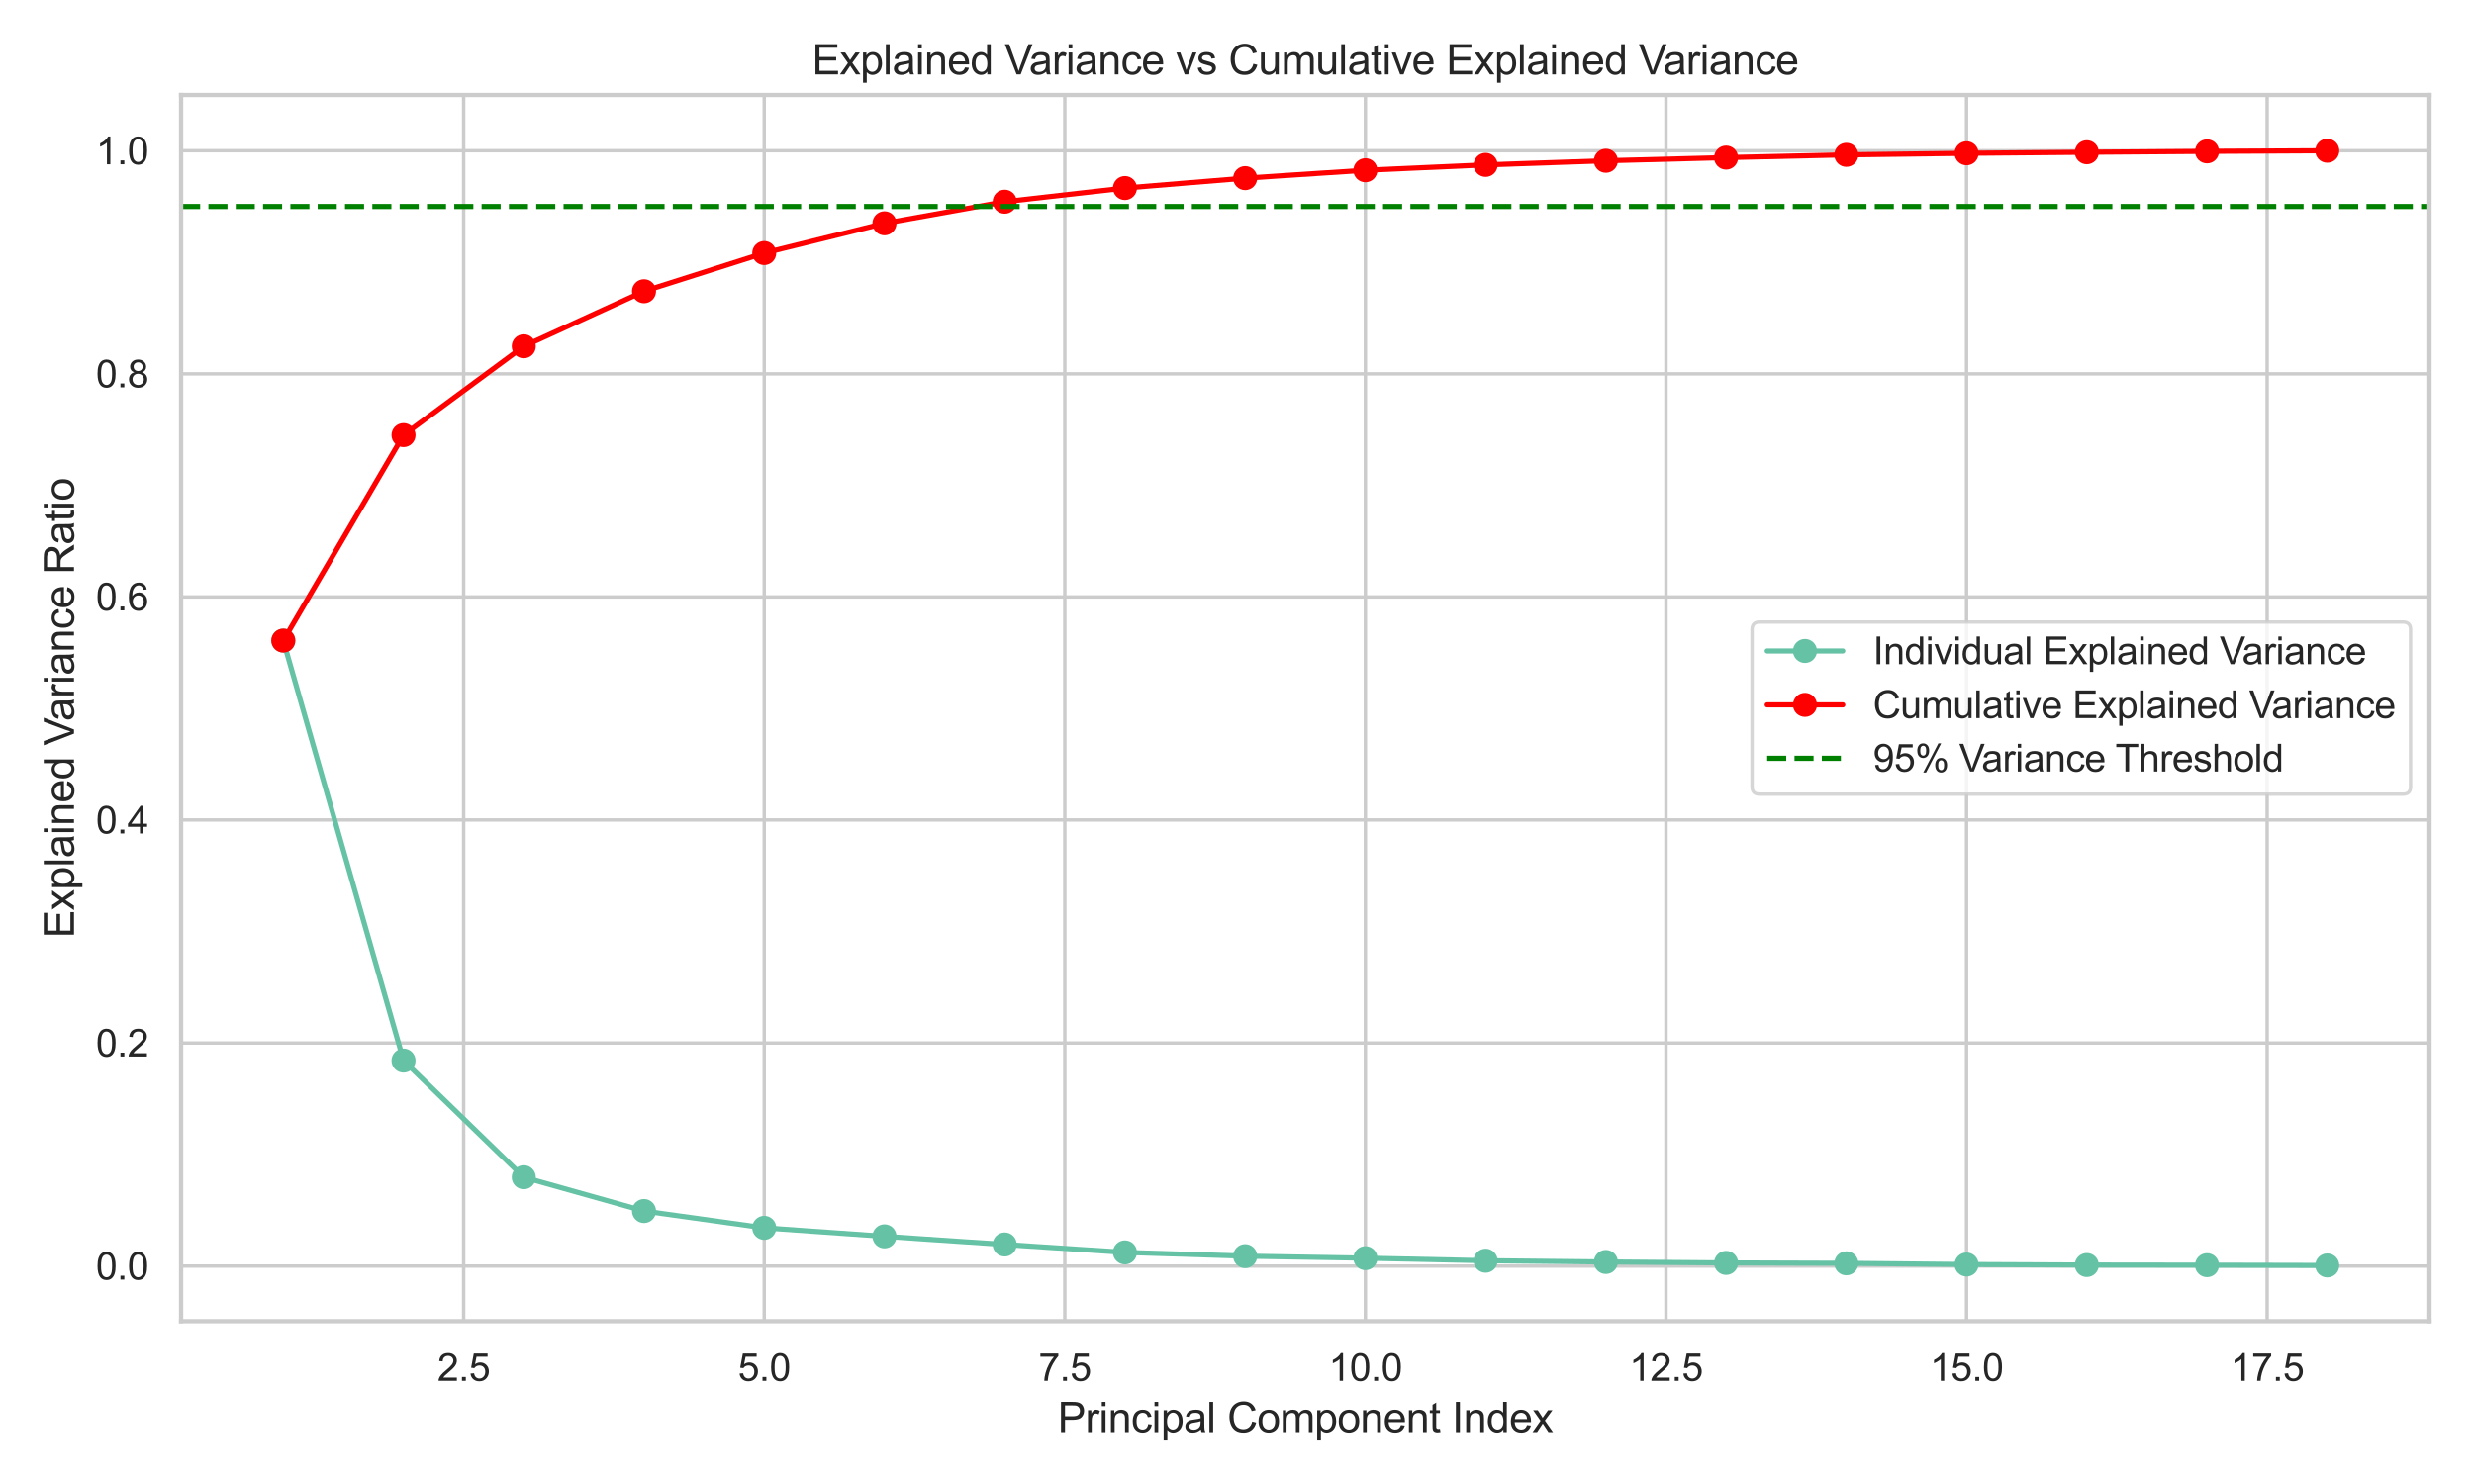 <?xml version="1.0" encoding="utf-8" standalone="no"?>
<!DOCTYPE svg PUBLIC "-//W3C//DTD SVG 1.1//EN"
  "http://www.w3.org/Graphics/SVG/1.1/DTD/svg11.dtd">
<svg xmlns:xlink="http://www.w3.org/1999/xlink" width="720pt" height="432pt" viewBox="0 0 720 432" xmlns="http://www.w3.org/2000/svg" version="1.1">
 <defs>
  <style type="text/css">*{stroke-linejoin: round; stroke-linecap: butt}</style>
 </defs>
 <g id="figure_1">
  <g id="patch_1">
   <path d="M 0 432 
L 720 432 
L 720 0 
L 0 0 
z
" style="fill: #ffffff"/>
  </g>
  <g id="axes_1">
   <g id="patch_2">
    <path d="M 52.706 384.604 
L 707.04 384.604 
L 707.04 27.656 
L 52.706 27.656 
z
" style="fill: #ffffff"/>
   </g>
   <g id="matplotlib.axis_1">
    <g id="xtick_1">
     <g id="line2d_1">
      <path d="M 134.935 384.604 
L 134.935 27.656 
" clip-path="url(#p630b533977)" style="fill: none; stroke: #cccccc; stroke-linecap: round"/>
     </g>
     <g id="text_1">
      <!-- 2.5 -->
      <g style="fill: #262626" transform="translate(127.29 401.977) scale(0.11 -0.11)">
       <defs>
        <path id="ArialMT-32" d="M 3222 541 
L 3222 0 
L 194 0 
Q 188 203 259 391 
Q 375 700 629 1000 
Q 884 1300 1366 1694 
Q 2113 2306 2375 2664 
Q 2638 3022 2638 3341 
Q 2638 3675 2398 3904 
Q 2159 4134 1775 4134 
Q 1369 4134 1125 3890 
Q 881 3647 878 3216 
L 300 3275 
Q 359 3922 746 4261 
Q 1134 4600 1788 4600 
Q 2447 4600 2831 4234 
Q 3216 3869 3216 3328 
Q 3216 3053 3103 2787 
Q 2991 2522 2730 2228 
Q 2469 1934 1863 1422 
Q 1356 997 1212 845 
Q 1069 694 975 541 
L 3222 541 
z
" transform="scale(0.016)"/>
        <path id="ArialMT-2e" d="M 581 0 
L 581 641 
L 1222 641 
L 1222 0 
L 581 0 
z
" transform="scale(0.016)"/>
        <path id="ArialMT-35" d="M 266 1200 
L 856 1250 
Q 922 819 1161 601 
Q 1400 384 1738 384 
Q 2144 384 2425 690 
Q 2706 997 2706 1503 
Q 2706 1984 2436 2262 
Q 2166 2541 1728 2541 
Q 1456 2541 1237 2417 
Q 1019 2294 894 2097 
L 366 2166 
L 809 4519 
L 3088 4519 
L 3088 3981 
L 1259 3981 
L 1013 2750 
Q 1425 3038 1878 3038 
Q 2478 3038 2890 2622 
Q 3303 2206 3303 1553 
Q 3303 931 2941 478 
Q 2500 -78 1738 -78 
Q 1113 -78 717 272 
Q 322 622 266 1200 
z
" transform="scale(0.016)"/>
       </defs>
       <use xlink:href="#ArialMT-32"/>
       <use xlink:href="#ArialMT-2e" transform="translate(55.615 0)"/>
       <use xlink:href="#ArialMT-35" transform="translate(83.398 0)"/>
      </g>
     </g>
    </g>
    <g id="xtick_2">
     <g id="line2d_2">
      <path d="M 222.413 384.604 
L 222.413 27.656 
" clip-path="url(#p630b533977)" style="fill: none; stroke: #cccccc; stroke-linecap: round"/>
     </g>
     <g id="text_2">
      <!-- 5.0 -->
      <g style="fill: #262626" transform="translate(214.768 401.977) scale(0.11 -0.11)">
       <defs>
        <path id="ArialMT-30" d="M 266 2259 
Q 266 3072 433 3567 
Q 600 4063 929 4331 
Q 1259 4600 1759 4600 
Q 2128 4600 2406 4451 
Q 2684 4303 2865 4023 
Q 3047 3744 3150 3342 
Q 3253 2941 3253 2259 
Q 3253 1453 3087 958 
Q 2922 463 2592 192 
Q 2263 -78 1759 -78 
Q 1097 -78 719 397 
Q 266 969 266 2259 
z
M 844 2259 
Q 844 1131 1108 757 
Q 1372 384 1759 384 
Q 2147 384 2411 759 
Q 2675 1134 2675 2259 
Q 2675 3391 2411 3762 
Q 2147 4134 1753 4134 
Q 1366 4134 1134 3806 
Q 844 3388 844 2259 
z
" transform="scale(0.016)"/>
       </defs>
       <use xlink:href="#ArialMT-35"/>
       <use xlink:href="#ArialMT-2e" transform="translate(55.615 0)"/>
       <use xlink:href="#ArialMT-30" transform="translate(83.398 0)"/>
      </g>
     </g>
    </g>
    <g id="xtick_3">
     <g id="line2d_3">
      <path d="M 309.891 384.604 
L 309.891 27.656 
" clip-path="url(#p630b533977)" style="fill: none; stroke: #cccccc; stroke-linecap: round"/>
     </g>
     <g id="text_3">
      <!-- 7.5 -->
      <g style="fill: #262626" transform="translate(302.246 401.977) scale(0.11 -0.11)">
       <defs>
        <path id="ArialMT-37" d="M 303 3981 
L 303 4522 
L 3269 4522 
L 3269 4084 
Q 2831 3619 2401 2847 
Q 1972 2075 1738 1259 
Q 1569 684 1522 0 
L 944 0 
Q 953 541 1156 1306 
Q 1359 2072 1739 2783 
Q 2119 3494 2547 3981 
L 303 3981 
z
" transform="scale(0.016)"/>
       </defs>
       <use xlink:href="#ArialMT-37"/>
       <use xlink:href="#ArialMT-2e" transform="translate(55.615 0)"/>
       <use xlink:href="#ArialMT-35" transform="translate(83.398 0)"/>
      </g>
     </g>
    </g>
    <g id="xtick_4">
     <g id="line2d_4">
      <path d="M 397.369 384.604 
L 397.369 27.656 
" clip-path="url(#p630b533977)" style="fill: none; stroke: #cccccc; stroke-linecap: round"/>
     </g>
     <g id="text_4">
      <!-- 10.0 -->
      <g style="fill: #262626" transform="translate(386.665 401.977) scale(0.11 -0.11)">
       <defs>
        <path id="ArialMT-31" d="M 2384 0 
L 1822 0 
L 1822 3584 
Q 1619 3391 1289 3197 
Q 959 3003 697 2906 
L 697 3450 
Q 1169 3672 1522 3987 
Q 1875 4303 2022 4600 
L 2384 4600 
L 2384 0 
z
" transform="scale(0.016)"/>
       </defs>
       <use xlink:href="#ArialMT-31"/>
       <use xlink:href="#ArialMT-30" transform="translate(55.615 0)"/>
       <use xlink:href="#ArialMT-2e" transform="translate(111.23 0)"/>
       <use xlink:href="#ArialMT-30" transform="translate(139.014 0)"/>
      </g>
     </g>
    </g>
    <g id="xtick_5">
     <g id="line2d_5">
      <path d="M 484.846 384.604 
L 484.846 27.656 
" clip-path="url(#p630b533977)" style="fill: none; stroke: #cccccc; stroke-linecap: round"/>
     </g>
     <g id="text_5">
      <!-- 12.5 -->
      <g style="fill: #262626" transform="translate(474.143 401.977) scale(0.11 -0.11)">
       <use xlink:href="#ArialMT-31"/>
       <use xlink:href="#ArialMT-32" transform="translate(55.615 0)"/>
       <use xlink:href="#ArialMT-2e" transform="translate(111.23 0)"/>
       <use xlink:href="#ArialMT-35" transform="translate(139.014 0)"/>
      </g>
     </g>
    </g>
    <g id="xtick_6">
     <g id="line2d_6">
      <path d="M 572.324 384.604 
L 572.324 27.656 
" clip-path="url(#p630b533977)" style="fill: none; stroke: #cccccc; stroke-linecap: round"/>
     </g>
     <g id="text_6">
      <!-- 15.0 -->
      <g style="fill: #262626" transform="translate(561.621 401.977) scale(0.11 -0.11)">
       <use xlink:href="#ArialMT-31"/>
       <use xlink:href="#ArialMT-35" transform="translate(55.615 0)"/>
       <use xlink:href="#ArialMT-2e" transform="translate(111.23 0)"/>
       <use xlink:href="#ArialMT-30" transform="translate(139.014 0)"/>
      </g>
     </g>
    </g>
    <g id="xtick_7">
     <g id="line2d_7">
      <path d="M 659.802 384.604 
L 659.802 27.656 
" clip-path="url(#p630b533977)" style="fill: none; stroke: #cccccc; stroke-linecap: round"/>
     </g>
     <g id="text_7">
      <!-- 17.5 -->
      <g style="fill: #262626" transform="translate(649.098 401.977) scale(0.11 -0.11)">
       <use xlink:href="#ArialMT-31"/>
       <use xlink:href="#ArialMT-37" transform="translate(55.615 0)"/>
       <use xlink:href="#ArialMT-2e" transform="translate(111.23 0)"/>
       <use xlink:href="#ArialMT-35" transform="translate(139.014 0)"/>
      </g>
     </g>
    </g>
    <g id="text_8">
     <!-- Principal Component Index -->
     <g style="fill: #262626" transform="translate(307.837 416.899) scale(0.12 -0.12)">
      <defs>
       <path id="ArialMT-50" d="M 494 0 
L 494 4581 
L 2222 4581 
Q 2678 4581 2919 4538 
Q 3256 4481 3484 4323 
Q 3713 4166 3852 3881 
Q 3991 3597 3991 3256 
Q 3991 2672 3619 2267 
Q 3247 1863 2275 1863 
L 1100 1863 
L 1100 0 
L 494 0 
z
M 1100 2403 
L 2284 2403 
Q 2872 2403 3119 2622 
Q 3366 2841 3366 3238 
Q 3366 3525 3220 3729 
Q 3075 3934 2838 4000 
Q 2684 4041 2272 4041 
L 1100 4041 
L 1100 2403 
z
" transform="scale(0.016)"/>
       <path id="ArialMT-72" d="M 416 0 
L 416 3319 
L 922 3319 
L 922 2816 
Q 1116 3169 1280 3281 
Q 1444 3394 1641 3394 
Q 1925 3394 2219 3213 
L 2025 2691 
Q 1819 2813 1613 2813 
Q 1428 2813 1281 2702 
Q 1134 2591 1072 2394 
Q 978 2094 978 1738 
L 978 0 
L 416 0 
z
" transform="scale(0.016)"/>
       <path id="ArialMT-69" d="M 425 3934 
L 425 4581 
L 988 4581 
L 988 3934 
L 425 3934 
z
M 425 0 
L 425 3319 
L 988 3319 
L 988 0 
L 425 0 
z
" transform="scale(0.016)"/>
       <path id="ArialMT-6e" d="M 422 0 
L 422 3319 
L 928 3319 
L 928 2847 
Q 1294 3394 1984 3394 
Q 2284 3394 2536 3286 
Q 2788 3178 2913 3003 
Q 3038 2828 3088 2588 
Q 3119 2431 3119 2041 
L 3119 0 
L 2556 0 
L 2556 2019 
Q 2556 2363 2490 2533 
Q 2425 2703 2258 2804 
Q 2091 2906 1866 2906 
Q 1506 2906 1245 2678 
Q 984 2450 984 1813 
L 984 0 
L 422 0 
z
" transform="scale(0.016)"/>
       <path id="ArialMT-63" d="M 2588 1216 
L 3141 1144 
Q 3050 572 2676 248 
Q 2303 -75 1759 -75 
Q 1078 -75 664 370 
Q 250 816 250 1647 
Q 250 2184 428 2587 
Q 606 2991 970 3192 
Q 1334 3394 1763 3394 
Q 2303 3394 2647 3120 
Q 2991 2847 3088 2344 
L 2541 2259 
Q 2463 2594 2264 2762 
Q 2066 2931 1784 2931 
Q 1359 2931 1093 2626 
Q 828 2322 828 1663 
Q 828 994 1084 691 
Q 1341 388 1753 388 
Q 2084 388 2306 591 
Q 2528 794 2588 1216 
z
" transform="scale(0.016)"/>
       <path id="ArialMT-70" d="M 422 -1272 
L 422 3319 
L 934 3319 
L 934 2888 
Q 1116 3141 1344 3267 
Q 1572 3394 1897 3394 
Q 2322 3394 2647 3175 
Q 2972 2956 3137 2557 
Q 3303 2159 3303 1684 
Q 3303 1175 3120 767 
Q 2938 359 2589 142 
Q 2241 -75 1856 -75 
Q 1575 -75 1351 44 
Q 1128 163 984 344 
L 984 -1272 
L 422 -1272 
z
M 931 1641 
Q 931 1000 1190 694 
Q 1450 388 1819 388 
Q 2194 388 2461 705 
Q 2728 1022 2728 1688 
Q 2728 2322 2467 2637 
Q 2206 2953 1844 2953 
Q 1484 2953 1207 2617 
Q 931 2281 931 1641 
z
" transform="scale(0.016)"/>
       <path id="ArialMT-61" d="M 2588 409 
Q 2275 144 1986 34 
Q 1697 -75 1366 -75 
Q 819 -75 525 192 
Q 231 459 231 875 
Q 231 1119 342 1320 
Q 453 1522 633 1644 
Q 813 1766 1038 1828 
Q 1203 1872 1538 1913 
Q 2219 1994 2541 2106 
Q 2544 2222 2544 2253 
Q 2544 2597 2384 2738 
Q 2169 2928 1744 2928 
Q 1347 2928 1158 2789 
Q 969 2650 878 2297 
L 328 2372 
Q 403 2725 575 2942 
Q 747 3159 1072 3276 
Q 1397 3394 1825 3394 
Q 2250 3394 2515 3294 
Q 2781 3194 2906 3042 
Q 3031 2891 3081 2659 
Q 3109 2516 3109 2141 
L 3109 1391 
Q 3109 606 3145 398 
Q 3181 191 3288 0 
L 2700 0 
Q 2613 175 2588 409 
z
M 2541 1666 
Q 2234 1541 1622 1453 
Q 1275 1403 1131 1340 
Q 988 1278 909 1158 
Q 831 1038 831 891 
Q 831 666 1001 516 
Q 1172 366 1500 366 
Q 1825 366 2078 508 
Q 2331 650 2450 897 
Q 2541 1088 2541 1459 
L 2541 1666 
z
" transform="scale(0.016)"/>
       <path id="ArialMT-6c" d="M 409 0 
L 409 4581 
L 972 4581 
L 972 0 
L 409 0 
z
" transform="scale(0.016)"/>
       <path id="ArialMT-20" transform="scale(0.016)"/>
       <path id="ArialMT-43" d="M 3763 1606 
L 4369 1453 
Q 4178 706 3683 314 
Q 3188 -78 2472 -78 
Q 1731 -78 1267 223 
Q 803 525 561 1097 
Q 319 1669 319 2325 
Q 319 3041 592 3573 
Q 866 4106 1370 4382 
Q 1875 4659 2481 4659 
Q 3169 4659 3637 4309 
Q 4106 3959 4291 3325 
L 3694 3184 
Q 3534 3684 3231 3912 
Q 2928 4141 2469 4141 
Q 1941 4141 1586 3887 
Q 1231 3634 1087 3207 
Q 944 2781 944 2328 
Q 944 1744 1114 1308 
Q 1284 872 1643 656 
Q 2003 441 2422 441 
Q 2931 441 3284 734 
Q 3638 1028 3763 1606 
z
" transform="scale(0.016)"/>
       <path id="ArialMT-6f" d="M 213 1659 
Q 213 2581 725 3025 
Q 1153 3394 1769 3394 
Q 2453 3394 2887 2945 
Q 3322 2497 3322 1706 
Q 3322 1066 3130 698 
Q 2938 331 2570 128 
Q 2203 -75 1769 -75 
Q 1072 -75 642 372 
Q 213 819 213 1659 
z
M 791 1659 
Q 791 1022 1069 705 
Q 1347 388 1769 388 
Q 2188 388 2466 706 
Q 2744 1025 2744 1678 
Q 2744 2294 2464 2611 
Q 2184 2928 1769 2928 
Q 1347 2928 1069 2612 
Q 791 2297 791 1659 
z
" transform="scale(0.016)"/>
       <path id="ArialMT-6d" d="M 422 0 
L 422 3319 
L 925 3319 
L 925 2853 
Q 1081 3097 1340 3245 
Q 1600 3394 1931 3394 
Q 2300 3394 2536 3241 
Q 2772 3088 2869 2813 
Q 3263 3394 3894 3394 
Q 4388 3394 4653 3120 
Q 4919 2847 4919 2278 
L 4919 0 
L 4359 0 
L 4359 2091 
Q 4359 2428 4304 2576 
Q 4250 2725 4106 2815 
Q 3963 2906 3769 2906 
Q 3419 2906 3187 2673 
Q 2956 2441 2956 1928 
L 2956 0 
L 2394 0 
L 2394 2156 
Q 2394 2531 2256 2718 
Q 2119 2906 1806 2906 
Q 1569 2906 1367 2781 
Q 1166 2656 1075 2415 
Q 984 2175 984 1722 
L 984 0 
L 422 0 
z
" transform="scale(0.016)"/>
       <path id="ArialMT-65" d="M 2694 1069 
L 3275 997 
Q 3138 488 2766 206 
Q 2394 -75 1816 -75 
Q 1088 -75 661 373 
Q 234 822 234 1631 
Q 234 2469 665 2931 
Q 1097 3394 1784 3394 
Q 2450 3394 2872 2941 
Q 3294 2488 3294 1666 
Q 3294 1616 3291 1516 
L 816 1516 
Q 847 969 1125 678 
Q 1403 388 1819 388 
Q 2128 388 2347 550 
Q 2566 713 2694 1069 
z
M 847 1978 
L 2700 1978 
Q 2663 2397 2488 2606 
Q 2219 2931 1791 2931 
Q 1403 2931 1139 2672 
Q 875 2413 847 1978 
z
" transform="scale(0.016)"/>
       <path id="ArialMT-74" d="M 1650 503 
L 1731 6 
Q 1494 -44 1306 -44 
Q 1000 -44 831 53 
Q 663 150 594 308 
Q 525 466 525 972 
L 525 2881 
L 113 2881 
L 113 3319 
L 525 3319 
L 525 4141 
L 1084 4478 
L 1084 3319 
L 1650 3319 
L 1650 2881 
L 1084 2881 
L 1084 941 
Q 1084 700 1114 631 
Q 1144 563 1211 522 
Q 1278 481 1403 481 
Q 1497 481 1650 503 
z
" transform="scale(0.016)"/>
       <path id="ArialMT-49" d="M 597 0 
L 597 4581 
L 1203 4581 
L 1203 0 
L 597 0 
z
" transform="scale(0.016)"/>
       <path id="ArialMT-64" d="M 2575 0 
L 2575 419 
Q 2259 -75 1647 -75 
Q 1250 -75 917 144 
Q 584 363 401 755 
Q 219 1147 219 1656 
Q 219 2153 384 2558 
Q 550 2963 881 3178 
Q 1213 3394 1622 3394 
Q 1922 3394 2156 3267 
Q 2391 3141 2538 2938 
L 2538 4581 
L 3097 4581 
L 3097 0 
L 2575 0 
z
M 797 1656 
Q 797 1019 1065 703 
Q 1334 388 1700 388 
Q 2069 388 2326 689 
Q 2584 991 2584 1609 
Q 2584 2291 2321 2609 
Q 2059 2928 1675 2928 
Q 1300 2928 1048 2622 
Q 797 2316 797 1656 
z
" transform="scale(0.016)"/>
       <path id="ArialMT-78" d="M 47 0 
L 1259 1725 
L 138 3319 
L 841 3319 
L 1350 2541 
Q 1494 2319 1581 2169 
Q 1719 2375 1834 2534 
L 2394 3319 
L 3066 3319 
L 1919 1756 
L 3153 0 
L 2463 0 
L 1781 1031 
L 1600 1309 
L 728 0 
L 47 0 
z
" transform="scale(0.016)"/>
      </defs>
      <use xlink:href="#ArialMT-50"/>
      <use xlink:href="#ArialMT-72" transform="translate(66.699 0)"/>
      <use xlink:href="#ArialMT-69" transform="translate(100 0)"/>
      <use xlink:href="#ArialMT-6e" transform="translate(122.217 0)"/>
      <use xlink:href="#ArialMT-63" transform="translate(177.832 0)"/>
      <use xlink:href="#ArialMT-69" transform="translate(227.832 0)"/>
      <use xlink:href="#ArialMT-70" transform="translate(250.049 0)"/>
      <use xlink:href="#ArialMT-61" transform="translate(305.664 0)"/>
      <use xlink:href="#ArialMT-6c" transform="translate(361.279 0)"/>
      <use xlink:href="#ArialMT-20" transform="translate(383.496 0)"/>
      <use xlink:href="#ArialMT-43" transform="translate(411.279 0)"/>
      <use xlink:href="#ArialMT-6f" transform="translate(483.496 0)"/>
      <use xlink:href="#ArialMT-6d" transform="translate(539.111 0)"/>
      <use xlink:href="#ArialMT-70" transform="translate(622.412 0)"/>
      <use xlink:href="#ArialMT-6f" transform="translate(678.027 0)"/>
      <use xlink:href="#ArialMT-6e" transform="translate(733.643 0)"/>
      <use xlink:href="#ArialMT-65" transform="translate(789.258 0)"/>
      <use xlink:href="#ArialMT-6e" transform="translate(844.873 0)"/>
      <use xlink:href="#ArialMT-74" transform="translate(900.488 0)"/>
      <use xlink:href="#ArialMT-20" transform="translate(928.271 0)"/>
      <use xlink:href="#ArialMT-49" transform="translate(956.055 0)"/>
      <use xlink:href="#ArialMT-6e" transform="translate(983.838 0)"/>
      <use xlink:href="#ArialMT-64" transform="translate(1039.453 0)"/>
      <use xlink:href="#ArialMT-65" transform="translate(1095.068 0)"/>
      <use xlink:href="#ArialMT-78" transform="translate(1150.684 0)"/>
     </g>
    </g>
   </g>
   <g id="matplotlib.axis_2">
    <g id="ytick_1">
     <g id="line2d_8">
      <path d="M 52.706 368.56 
L 707.04 368.56 
" clip-path="url(#p630b533977)" style="fill: none; stroke: #cccccc; stroke-linecap: round"/>
     </g>
     <g id="text_9">
      <!-- 0.0 -->
      <g style="fill: #262626" transform="translate(27.916 372.497) scale(0.11 -0.11)">
       <use xlink:href="#ArialMT-30"/>
       <use xlink:href="#ArialMT-2e" transform="translate(55.615 0)"/>
       <use xlink:href="#ArialMT-30" transform="translate(83.398 0)"/>
      </g>
     </g>
    </g>
    <g id="ytick_2">
     <g id="line2d_9">
      <path d="M 52.706 303.624 
L 707.04 303.624 
" clip-path="url(#p630b533977)" style="fill: none; stroke: #cccccc; stroke-linecap: round"/>
     </g>
     <g id="text_10">
      <!-- 0.2 -->
      <g style="fill: #262626" transform="translate(27.916 307.561) scale(0.11 -0.11)">
       <use xlink:href="#ArialMT-30"/>
       <use xlink:href="#ArialMT-2e" transform="translate(55.615 0)"/>
       <use xlink:href="#ArialMT-32" transform="translate(83.398 0)"/>
      </g>
     </g>
    </g>
    <g id="ytick_3">
     <g id="line2d_10">
      <path d="M 52.706 238.689 
L 707.04 238.689 
" clip-path="url(#p630b533977)" style="fill: none; stroke: #cccccc; stroke-linecap: round"/>
     </g>
     <g id="text_11">
      <!-- 0.4 -->
      <g style="fill: #262626" transform="translate(27.916 242.625) scale(0.11 -0.11)">
       <defs>
        <path id="ArialMT-34" d="M 2069 0 
L 2069 1097 
L 81 1097 
L 81 1613 
L 2172 4581 
L 2631 4581 
L 2631 1613 
L 3250 1613 
L 3250 1097 
L 2631 1097 
L 2631 0 
L 2069 0 
z
M 2069 1613 
L 2069 3678 
L 634 1613 
L 2069 1613 
z
" transform="scale(0.016)"/>
       </defs>
       <use xlink:href="#ArialMT-30"/>
       <use xlink:href="#ArialMT-2e" transform="translate(55.615 0)"/>
       <use xlink:href="#ArialMT-34" transform="translate(83.398 0)"/>
      </g>
     </g>
    </g>
    <g id="ytick_4">
     <g id="line2d_11">
      <path d="M 52.706 173.753 
L 707.04 173.753 
" clip-path="url(#p630b533977)" style="fill: none; stroke: #cccccc; stroke-linecap: round"/>
     </g>
     <g id="text_12">
      <!-- 0.6 -->
      <g style="fill: #262626" transform="translate(27.916 177.69) scale(0.11 -0.11)">
       <defs>
        <path id="ArialMT-36" d="M 3184 3459 
L 2625 3416 
Q 2550 3747 2413 3897 
Q 2184 4138 1850 4138 
Q 1581 4138 1378 3988 
Q 1113 3794 959 3422 
Q 806 3050 800 2363 
Q 1003 2672 1297 2822 
Q 1591 2972 1913 2972 
Q 2475 2972 2870 2558 
Q 3266 2144 3266 1488 
Q 3266 1056 3080 686 
Q 2894 316 2569 119 
Q 2244 -78 1831 -78 
Q 1128 -78 684 439 
Q 241 956 241 2144 
Q 241 3472 731 4075 
Q 1159 4600 1884 4600 
Q 2425 4600 2770 4297 
Q 3116 3994 3184 3459 
z
M 888 1484 
Q 888 1194 1011 928 
Q 1134 663 1356 523 
Q 1578 384 1822 384 
Q 2178 384 2434 671 
Q 2691 959 2691 1453 
Q 2691 1928 2437 2201 
Q 2184 2475 1800 2475 
Q 1419 2475 1153 2201 
Q 888 1928 888 1484 
z
" transform="scale(0.016)"/>
       </defs>
       <use xlink:href="#ArialMT-30"/>
       <use xlink:href="#ArialMT-2e" transform="translate(55.615 0)"/>
       <use xlink:href="#ArialMT-36" transform="translate(83.398 0)"/>
      </g>
     </g>
    </g>
    <g id="ytick_5">
     <g id="line2d_12">
      <path d="M 52.706 108.817 
L 707.04 108.817 
" clip-path="url(#p630b533977)" style="fill: none; stroke: #cccccc; stroke-linecap: round"/>
     </g>
     <g id="text_13">
      <!-- 0.8 -->
      <g style="fill: #262626" transform="translate(27.916 112.754) scale(0.11 -0.11)">
       <defs>
        <path id="ArialMT-38" d="M 1131 2484 
Q 781 2613 612 2850 
Q 444 3088 444 3419 
Q 444 3919 803 4259 
Q 1163 4600 1759 4600 
Q 2359 4600 2725 4251 
Q 3091 3903 3091 3403 
Q 3091 3084 2923 2848 
Q 2756 2613 2416 2484 
Q 2838 2347 3058 2040 
Q 3278 1734 3278 1309 
Q 3278 722 2862 322 
Q 2447 -78 1769 -78 
Q 1091 -78 675 323 
Q 259 725 259 1325 
Q 259 1772 486 2073 
Q 713 2375 1131 2484 
z
M 1019 3438 
Q 1019 3113 1228 2906 
Q 1438 2700 1772 2700 
Q 2097 2700 2305 2904 
Q 2513 3109 2513 3406 
Q 2513 3716 2298 3927 
Q 2084 4138 1766 4138 
Q 1444 4138 1231 3931 
Q 1019 3725 1019 3438 
z
M 838 1322 
Q 838 1081 952 856 
Q 1066 631 1291 507 
Q 1516 384 1775 384 
Q 2178 384 2440 643 
Q 2703 903 2703 1303 
Q 2703 1709 2433 1975 
Q 2163 2241 1756 2241 
Q 1359 2241 1098 1978 
Q 838 1716 838 1322 
z
" transform="scale(0.016)"/>
       </defs>
       <use xlink:href="#ArialMT-30"/>
       <use xlink:href="#ArialMT-2e" transform="translate(55.615 0)"/>
       <use xlink:href="#ArialMT-38" transform="translate(83.398 0)"/>
      </g>
     </g>
    </g>
    <g id="ytick_6">
     <g id="line2d_13">
      <path d="M 52.706 43.881 
L 707.04 43.881 
" clip-path="url(#p630b533977)" style="fill: none; stroke: #cccccc; stroke-linecap: round"/>
     </g>
     <g id="text_14">
      <!-- 1.0 -->
      <g style="fill: #262626" transform="translate(27.916 47.818) scale(0.11 -0.11)">
       <use xlink:href="#ArialMT-31"/>
       <use xlink:href="#ArialMT-2e" transform="translate(55.615 0)"/>
       <use xlink:href="#ArialMT-30" transform="translate(83.398 0)"/>
      </g>
     </g>
    </g>
    <g id="text_15">
     <!-- Explained Variance Ratio -->
     <g style="fill: #262626" transform="translate(21.531 273.058) rotate(-90) scale(0.12 -0.12)">
      <defs>
       <path id="ArialMT-45" d="M 506 0 
L 506 4581 
L 3819 4581 
L 3819 4041 
L 1113 4041 
L 1113 2638 
L 3647 2638 
L 3647 2100 
L 1113 2100 
L 1113 541 
L 3925 541 
L 3925 0 
L 506 0 
z
" transform="scale(0.016)"/>
       <path id="ArialMT-56" d="M 1803 0 
L 28 4581 
L 684 4581 
L 1875 1253 
Q 2019 853 2116 503 
Q 2222 878 2363 1253 
L 3600 4581 
L 4219 4581 
L 2425 0 
L 1803 0 
z
" transform="scale(0.016)"/>
       <path id="ArialMT-52" d="M 503 0 
L 503 4581 
L 2534 4581 
Q 3147 4581 3465 4457 
Q 3784 4334 3975 4021 
Q 4166 3709 4166 3331 
Q 4166 2844 3850 2509 
Q 3534 2175 2875 2084 
Q 3116 1969 3241 1856 
Q 3506 1613 3744 1247 
L 4541 0 
L 3778 0 
L 3172 953 
Q 2906 1366 2734 1584 
Q 2563 1803 2427 1890 
Q 2291 1978 2150 2013 
Q 2047 2034 1813 2034 
L 1109 2034 
L 1109 0 
L 503 0 
z
M 1109 2559 
L 2413 2559 
Q 2828 2559 3062 2645 
Q 3297 2731 3419 2920 
Q 3541 3109 3541 3331 
Q 3541 3656 3305 3865 
Q 3069 4075 2559 4075 
L 1109 4075 
L 1109 2559 
z
" transform="scale(0.016)"/>
      </defs>
      <use xlink:href="#ArialMT-45"/>
      <use xlink:href="#ArialMT-78" transform="translate(66.699 0)"/>
      <use xlink:href="#ArialMT-70" transform="translate(116.699 0)"/>
      <use xlink:href="#ArialMT-6c" transform="translate(172.314 0)"/>
      <use xlink:href="#ArialMT-61" transform="translate(194.531 0)"/>
      <use xlink:href="#ArialMT-69" transform="translate(250.146 0)"/>
      <use xlink:href="#ArialMT-6e" transform="translate(272.363 0)"/>
      <use xlink:href="#ArialMT-65" transform="translate(327.979 0)"/>
      <use xlink:href="#ArialMT-64" transform="translate(383.594 0)"/>
      <use xlink:href="#ArialMT-20" transform="translate(439.209 0)"/>
      <use xlink:href="#ArialMT-56" transform="translate(466.992 0)"/>
      <use xlink:href="#ArialMT-61" transform="translate(526.316 0)"/>
      <use xlink:href="#ArialMT-72" transform="translate(581.932 0)"/>
      <use xlink:href="#ArialMT-69" transform="translate(615.232 0)"/>
      <use xlink:href="#ArialMT-61" transform="translate(637.449 0)"/>
      <use xlink:href="#ArialMT-6e" transform="translate(693.064 0)"/>
      <use xlink:href="#ArialMT-63" transform="translate(748.68 0)"/>
      <use xlink:href="#ArialMT-65" transform="translate(798.68 0)"/>
      <use xlink:href="#ArialMT-20" transform="translate(854.295 0)"/>
      <use xlink:href="#ArialMT-52" transform="translate(882.078 0)"/>
      <use xlink:href="#ArialMT-61" transform="translate(954.295 0)"/>
      <use xlink:href="#ArialMT-74" transform="translate(1009.91 0)"/>
      <use xlink:href="#ArialMT-69" transform="translate(1037.693 0)"/>
      <use xlink:href="#ArialMT-6f" transform="translate(1059.91 0)"/>
     </g>
    </g>
   </g>
   <g id="line2d_14">
    <path d="M 82.449 186.481 
L 117.44 308.74 
L 152.431 342.703 
L 187.422 352.54 
L 222.413 357.437 
L 257.404 359.908 
L 292.395 362.275 
L 327.386 364.579 
L 362.378 365.674 
L 397.369 366.26 
L 432.36 367 
L 467.351 367.364 
L 502.342 367.641 
L 537.333 367.756 
L 572.324 368.108 
L 607.315 368.259 
L 642.306 368.301 
L 677.298 368.379 
" clip-path="url(#p630b533977)" style="fill: none; stroke: #66c2a5; stroke-width: 1.5; stroke-linecap: round"/>
    <defs>
     <path id="m1f37fcb8ad" d="M 0 3 
C 0.796 3 1.559 2.684 2.121 2.121 
C 2.684 1.559 3 0.796 3 0 
C 3 -0.796 2.684 -1.559 2.121 -2.121 
C 1.559 -2.684 0.796 -3 0 -3 
C -0.796 -3 -1.559 -2.684 -2.121 -2.121 
C -2.684 -1.559 -3 -0.796 -3 0 
C -3 0.796 -2.684 1.559 -2.121 2.121 
C -1.559 2.684 -0.796 3 0 3 
z
" style="stroke: #66c2a5"/>
    </defs>
    <g clip-path="url(#p630b533977)">
     <use xlink:href="#m1f37fcb8ad" x="82.449" y="186.481" style="fill: #66c2a5; stroke: #66c2a5"/>
     <use xlink:href="#m1f37fcb8ad" x="117.44" y="308.74" style="fill: #66c2a5; stroke: #66c2a5"/>
     <use xlink:href="#m1f37fcb8ad" x="152.431" y="342.703" style="fill: #66c2a5; stroke: #66c2a5"/>
     <use xlink:href="#m1f37fcb8ad" x="187.422" y="352.54" style="fill: #66c2a5; stroke: #66c2a5"/>
     <use xlink:href="#m1f37fcb8ad" x="222.413" y="357.437" style="fill: #66c2a5; stroke: #66c2a5"/>
     <use xlink:href="#m1f37fcb8ad" x="257.404" y="359.908" style="fill: #66c2a5; stroke: #66c2a5"/>
     <use xlink:href="#m1f37fcb8ad" x="292.395" y="362.275" style="fill: #66c2a5; stroke: #66c2a5"/>
     <use xlink:href="#m1f37fcb8ad" x="327.386" y="364.579" style="fill: #66c2a5; stroke: #66c2a5"/>
     <use xlink:href="#m1f37fcb8ad" x="362.378" y="365.674" style="fill: #66c2a5; stroke: #66c2a5"/>
     <use xlink:href="#m1f37fcb8ad" x="397.369" y="366.26" style="fill: #66c2a5; stroke: #66c2a5"/>
     <use xlink:href="#m1f37fcb8ad" x="432.36" y="367" style="fill: #66c2a5; stroke: #66c2a5"/>
     <use xlink:href="#m1f37fcb8ad" x="467.351" y="367.364" style="fill: #66c2a5; stroke: #66c2a5"/>
     <use xlink:href="#m1f37fcb8ad" x="502.342" y="367.641" style="fill: #66c2a5; stroke: #66c2a5"/>
     <use xlink:href="#m1f37fcb8ad" x="537.333" y="367.756" style="fill: #66c2a5; stroke: #66c2a5"/>
     <use xlink:href="#m1f37fcb8ad" x="572.324" y="368.108" style="fill: #66c2a5; stroke: #66c2a5"/>
     <use xlink:href="#m1f37fcb8ad" x="607.315" y="368.259" style="fill: #66c2a5; stroke: #66c2a5"/>
     <use xlink:href="#m1f37fcb8ad" x="642.306" y="368.301" style="fill: #66c2a5; stroke: #66c2a5"/>
     <use xlink:href="#m1f37fcb8ad" x="677.298" y="368.379" style="fill: #66c2a5; stroke: #66c2a5"/>
    </g>
   </g>
   <g id="line2d_15">
    <path d="M 82.449 186.481 
L 117.44 126.661 
L 152.431 100.804 
L 187.422 84.783 
L 222.413 73.66 
L 257.404 65.007 
L 292.395 58.723 
L 327.386 54.741 
L 362.378 51.855 
L 397.369 49.555 
L 432.36 47.994 
L 467.351 46.798 
L 502.342 45.879 
L 537.333 45.075 
L 572.324 44.623 
L 607.315 44.322 
L 642.306 44.062 
L 677.298 43.881 
" clip-path="url(#p630b533977)" style="fill: none; stroke: #ff0000; stroke-width: 1.5; stroke-linecap: round"/>
    <defs>
     <path id="mf819101f16" d="M 0 3 
C 0.796 3 1.559 2.684 2.121 2.121 
C 2.684 1.559 3 0.796 3 0 
C 3 -0.796 2.684 -1.559 2.121 -2.121 
C 1.559 -2.684 0.796 -3 0 -3 
C -0.796 -3 -1.559 -2.684 -2.121 -2.121 
C -2.684 -1.559 -3 -0.796 -3 0 
C -3 0.796 -2.684 1.559 -2.121 2.121 
C -1.559 2.684 -0.796 3 0 3 
z
" style="stroke: #ff0000"/>
    </defs>
    <g clip-path="url(#p630b533977)">
     <use xlink:href="#mf819101f16" x="82.449" y="186.481" style="fill: #ff0000; stroke: #ff0000"/>
     <use xlink:href="#mf819101f16" x="117.44" y="126.661" style="fill: #ff0000; stroke: #ff0000"/>
     <use xlink:href="#mf819101f16" x="152.431" y="100.804" style="fill: #ff0000; stroke: #ff0000"/>
     <use xlink:href="#mf819101f16" x="187.422" y="84.783" style="fill: #ff0000; stroke: #ff0000"/>
     <use xlink:href="#mf819101f16" x="222.413" y="73.66" style="fill: #ff0000; stroke: #ff0000"/>
     <use xlink:href="#mf819101f16" x="257.404" y="65.007" style="fill: #ff0000; stroke: #ff0000"/>
     <use xlink:href="#mf819101f16" x="292.395" y="58.723" style="fill: #ff0000; stroke: #ff0000"/>
     <use xlink:href="#mf819101f16" x="327.386" y="54.741" style="fill: #ff0000; stroke: #ff0000"/>
     <use xlink:href="#mf819101f16" x="362.378" y="51.855" style="fill: #ff0000; stroke: #ff0000"/>
     <use xlink:href="#mf819101f16" x="397.369" y="49.555" style="fill: #ff0000; stroke: #ff0000"/>
     <use xlink:href="#mf819101f16" x="432.36" y="47.994" style="fill: #ff0000; stroke: #ff0000"/>
     <use xlink:href="#mf819101f16" x="467.351" y="46.798" style="fill: #ff0000; stroke: #ff0000"/>
     <use xlink:href="#mf819101f16" x="502.342" y="45.879" style="fill: #ff0000; stroke: #ff0000"/>
     <use xlink:href="#mf819101f16" x="537.333" y="45.075" style="fill: #ff0000; stroke: #ff0000"/>
     <use xlink:href="#mf819101f16" x="572.324" y="44.623" style="fill: #ff0000; stroke: #ff0000"/>
     <use xlink:href="#mf819101f16" x="607.315" y="44.322" style="fill: #ff0000; stroke: #ff0000"/>
     <use xlink:href="#mf819101f16" x="642.306" y="44.062" style="fill: #ff0000; stroke: #ff0000"/>
     <use xlink:href="#mf819101f16" x="677.298" y="43.881" style="fill: #ff0000; stroke: #ff0000"/>
    </g>
   </g>
   <g id="line2d_16">
    <path d="M 52.706 60.115 
L 707.04 60.115 
" clip-path="url(#p630b533977)" style="fill: none; stroke-dasharray: 5.55,2.4; stroke-dashoffset: 0; stroke: #008000; stroke-width: 1.5"/>
   </g>
   <g id="patch_3">
    <path d="M 52.706 384.604 
L 52.706 27.656 
" style="fill: none; stroke: #cccccc; stroke-width: 1.25; stroke-linejoin: miter; stroke-linecap: square"/>
   </g>
   <g id="patch_4">
    <path d="M 707.04 384.604 
L 707.04 27.656 
" style="fill: none; stroke: #cccccc; stroke-width: 1.25; stroke-linejoin: miter; stroke-linecap: square"/>
   </g>
   <g id="patch_5">
    <path d="M 52.706 384.604 
L 707.04 384.604 
" style="fill: none; stroke: #cccccc; stroke-width: 1.25; stroke-linejoin: miter; stroke-linecap: square"/>
   </g>
   <g id="patch_6">
    <path d="M 52.706 27.656 
L 707.04 27.656 
" style="fill: none; stroke: #cccccc; stroke-width: 1.25; stroke-linejoin: miter; stroke-linecap: square"/>
   </g>
   <g id="text_16">
    <!-- Explained Variance vs Cumulative Explained Variance -->
    <g style="fill: #262626" transform="translate(236.352 21.656) scale(0.12 -0.12)">
     <defs>
      <path id="ArialMT-76" d="M 1344 0 
L 81 3319 
L 675 3319 
L 1388 1331 
Q 1503 1009 1600 663 
Q 1675 925 1809 1294 
L 2547 3319 
L 3125 3319 
L 1869 0 
L 1344 0 
z
" transform="scale(0.016)"/>
      <path id="ArialMT-73" d="M 197 991 
L 753 1078 
Q 800 744 1014 566 
Q 1228 388 1613 388 
Q 2000 388 2187 545 
Q 2375 703 2375 916 
Q 2375 1106 2209 1216 
Q 2094 1291 1634 1406 
Q 1016 1563 777 1677 
Q 538 1791 414 1992 
Q 291 2194 291 2438 
Q 291 2659 392 2848 
Q 494 3038 669 3163 
Q 800 3259 1026 3326 
Q 1253 3394 1513 3394 
Q 1903 3394 2198 3281 
Q 2494 3169 2634 2976 
Q 2775 2784 2828 2463 
L 2278 2388 
Q 2241 2644 2061 2787 
Q 1881 2931 1553 2931 
Q 1166 2931 1000 2803 
Q 834 2675 834 2503 
Q 834 2394 903 2306 
Q 972 2216 1119 2156 
Q 1203 2125 1616 2013 
Q 2213 1853 2448 1751 
Q 2684 1650 2818 1456 
Q 2953 1263 2953 975 
Q 2953 694 2789 445 
Q 2625 197 2315 61 
Q 2006 -75 1616 -75 
Q 969 -75 630 194 
Q 291 463 197 991 
z
" transform="scale(0.016)"/>
      <path id="ArialMT-75" d="M 2597 0 
L 2597 488 
Q 2209 -75 1544 -75 
Q 1250 -75 995 37 
Q 741 150 617 320 
Q 494 491 444 738 
Q 409 903 409 1263 
L 409 3319 
L 972 3319 
L 972 1478 
Q 972 1038 1006 884 
Q 1059 663 1231 536 
Q 1403 409 1656 409 
Q 1909 409 2131 539 
Q 2353 669 2445 892 
Q 2538 1116 2538 1541 
L 2538 3319 
L 3100 3319 
L 3100 0 
L 2597 0 
z
" transform="scale(0.016)"/>
     </defs>
     <use xlink:href="#ArialMT-45"/>
     <use xlink:href="#ArialMT-78" transform="translate(66.699 0)"/>
     <use xlink:href="#ArialMT-70" transform="translate(116.699 0)"/>
     <use xlink:href="#ArialMT-6c" transform="translate(172.314 0)"/>
     <use xlink:href="#ArialMT-61" transform="translate(194.531 0)"/>
     <use xlink:href="#ArialMT-69" transform="translate(250.146 0)"/>
     <use xlink:href="#ArialMT-6e" transform="translate(272.363 0)"/>
     <use xlink:href="#ArialMT-65" transform="translate(327.979 0)"/>
     <use xlink:href="#ArialMT-64" transform="translate(383.594 0)"/>
     <use xlink:href="#ArialMT-20" transform="translate(439.209 0)"/>
     <use xlink:href="#ArialMT-56" transform="translate(466.992 0)"/>
     <use xlink:href="#ArialMT-61" transform="translate(526.316 0)"/>
     <use xlink:href="#ArialMT-72" transform="translate(581.932 0)"/>
     <use xlink:href="#ArialMT-69" transform="translate(615.232 0)"/>
     <use xlink:href="#ArialMT-61" transform="translate(637.449 0)"/>
     <use xlink:href="#ArialMT-6e" transform="translate(693.064 0)"/>
     <use xlink:href="#ArialMT-63" transform="translate(748.68 0)"/>
     <use xlink:href="#ArialMT-65" transform="translate(798.68 0)"/>
     <use xlink:href="#ArialMT-20" transform="translate(854.295 0)"/>
     <use xlink:href="#ArialMT-76" transform="translate(882.078 0)"/>
     <use xlink:href="#ArialMT-73" transform="translate(932.078 0)"/>
     <use xlink:href="#ArialMT-20" transform="translate(982.078 0)"/>
     <use xlink:href="#ArialMT-43" transform="translate(1009.861 0)"/>
     <use xlink:href="#ArialMT-75" transform="translate(1082.078 0)"/>
     <use xlink:href="#ArialMT-6d" transform="translate(1137.693 0)"/>
     <use xlink:href="#ArialMT-75" transform="translate(1220.994 0)"/>
     <use xlink:href="#ArialMT-6c" transform="translate(1276.609 0)"/>
     <use xlink:href="#ArialMT-61" transform="translate(1298.826 0)"/>
     <use xlink:href="#ArialMT-74" transform="translate(1354.441 0)"/>
     <use xlink:href="#ArialMT-69" transform="translate(1382.225 0)"/>
     <use xlink:href="#ArialMT-76" transform="translate(1404.441 0)"/>
     <use xlink:href="#ArialMT-65" transform="translate(1454.441 0)"/>
     <use xlink:href="#ArialMT-20" transform="translate(1510.057 0)"/>
     <use xlink:href="#ArialMT-45" transform="translate(1537.84 0)"/>
     <use xlink:href="#ArialMT-78" transform="translate(1604.539 0)"/>
     <use xlink:href="#ArialMT-70" transform="translate(1654.539 0)"/>
     <use xlink:href="#ArialMT-6c" transform="translate(1710.154 0)"/>
     <use xlink:href="#ArialMT-61" transform="translate(1732.371 0)"/>
     <use xlink:href="#ArialMT-69" transform="translate(1787.986 0)"/>
     <use xlink:href="#ArialMT-6e" transform="translate(1810.203 0)"/>
     <use xlink:href="#ArialMT-65" transform="translate(1865.818 0)"/>
     <use xlink:href="#ArialMT-64" transform="translate(1921.434 0)"/>
     <use xlink:href="#ArialMT-20" transform="translate(1977.049 0)"/>
     <use xlink:href="#ArialMT-56" transform="translate(2004.832 0)"/>
     <use xlink:href="#ArialMT-61" transform="translate(2064.156 0)"/>
     <use xlink:href="#ArialMT-72" transform="translate(2119.771 0)"/>
     <use xlink:href="#ArialMT-69" transform="translate(2153.072 0)"/>
     <use xlink:href="#ArialMT-61" transform="translate(2175.289 0)"/>
     <use xlink:href="#ArialMT-6e" transform="translate(2230.904 0)"/>
     <use xlink:href="#ArialMT-63" transform="translate(2286.52 0)"/>
     <use xlink:href="#ArialMT-65" transform="translate(2336.52 0)"/>
    </g>
   </g>
   <g id="legend_1">
    <g id="patch_7">
     <path d="M 512.098 231.187 
L 699.34 231.187 
Q 701.54 231.187 701.54 228.987 
L 701.54 183.273 
Q 701.54 181.073 699.34 181.073 
L 512.098 181.073 
Q 509.898 181.073 509.898 183.273 
L 509.898 228.987 
Q 509.898 231.187 512.098 231.187 
z
" style="fill: #ffffff; opacity: 0.8; stroke: #cccccc; stroke-linejoin: miter"/>
    </g>
    <g id="line2d_17">
     <path d="M 514.298 189.497 
L 525.298 189.497 
L 536.298 189.497 
" style="fill: none; stroke: #66c2a5; stroke-width: 1.5; stroke-linecap: round"/>
     <g>
      <use xlink:href="#m1f37fcb8ad" x="525.298" y="189.497" style="fill: #66c2a5; stroke: #66c2a5"/>
     </g>
    </g>
    <g id="text_17">
     <!-- Individual Explained Variance -->
     <g style="fill: #262626" transform="translate(545.098 193.347) scale(0.11 -0.11)">
      <use xlink:href="#ArialMT-49"/>
      <use xlink:href="#ArialMT-6e" transform="translate(27.783 0)"/>
      <use xlink:href="#ArialMT-64" transform="translate(83.398 0)"/>
      <use xlink:href="#ArialMT-69" transform="translate(139.014 0)"/>
      <use xlink:href="#ArialMT-76" transform="translate(161.23 0)"/>
      <use xlink:href="#ArialMT-69" transform="translate(211.23 0)"/>
      <use xlink:href="#ArialMT-64" transform="translate(233.447 0)"/>
      <use xlink:href="#ArialMT-75" transform="translate(289.062 0)"/>
      <use xlink:href="#ArialMT-61" transform="translate(344.678 0)"/>
      <use xlink:href="#ArialMT-6c" transform="translate(400.293 0)"/>
      <use xlink:href="#ArialMT-20" transform="translate(422.51 0)"/>
      <use xlink:href="#ArialMT-45" transform="translate(450.293 0)"/>
      <use xlink:href="#ArialMT-78" transform="translate(516.992 0)"/>
      <use xlink:href="#ArialMT-70" transform="translate(566.992 0)"/>
      <use xlink:href="#ArialMT-6c" transform="translate(622.607 0)"/>
      <use xlink:href="#ArialMT-61" transform="translate(644.824 0)"/>
      <use xlink:href="#ArialMT-69" transform="translate(700.439 0)"/>
      <use xlink:href="#ArialMT-6e" transform="translate(722.656 0)"/>
      <use xlink:href="#ArialMT-65" transform="translate(778.271 0)"/>
      <use xlink:href="#ArialMT-64" transform="translate(833.887 0)"/>
      <use xlink:href="#ArialMT-20" transform="translate(889.502 0)"/>
      <use xlink:href="#ArialMT-56" transform="translate(917.285 0)"/>
      <use xlink:href="#ArialMT-61" transform="translate(976.609 0)"/>
      <use xlink:href="#ArialMT-72" transform="translate(1032.225 0)"/>
      <use xlink:href="#ArialMT-69" transform="translate(1065.525 0)"/>
      <use xlink:href="#ArialMT-61" transform="translate(1087.742 0)"/>
      <use xlink:href="#ArialMT-6e" transform="translate(1143.357 0)"/>
      <use xlink:href="#ArialMT-63" transform="translate(1198.973 0)"/>
      <use xlink:href="#ArialMT-65" transform="translate(1248.973 0)"/>
     </g>
    </g>
    <g id="line2d_18">
     <path d="M 514.298 205.191 
L 525.298 205.191 
L 536.298 205.191 
" style="fill: none; stroke: #ff0000; stroke-width: 1.5; stroke-linecap: round"/>
     <g>
      <use xlink:href="#mf819101f16" x="525.298" y="205.191" style="fill: #ff0000; stroke: #ff0000"/>
     </g>
    </g>
    <g id="text_18">
     <!-- Cumulative Explained Variance -->
     <g style="fill: #262626" transform="translate(545.098 209.041) scale(0.11 -0.11)">
      <use xlink:href="#ArialMT-43"/>
      <use xlink:href="#ArialMT-75" transform="translate(72.217 0)"/>
      <use xlink:href="#ArialMT-6d" transform="translate(127.832 0)"/>
      <use xlink:href="#ArialMT-75" transform="translate(211.133 0)"/>
      <use xlink:href="#ArialMT-6c" transform="translate(266.748 0)"/>
      <use xlink:href="#ArialMT-61" transform="translate(288.965 0)"/>
      <use xlink:href="#ArialMT-74" transform="translate(344.58 0)"/>
      <use xlink:href="#ArialMT-69" transform="translate(372.363 0)"/>
      <use xlink:href="#ArialMT-76" transform="translate(394.58 0)"/>
      <use xlink:href="#ArialMT-65" transform="translate(444.58 0)"/>
      <use xlink:href="#ArialMT-20" transform="translate(500.195 0)"/>
      <use xlink:href="#ArialMT-45" transform="translate(527.979 0)"/>
      <use xlink:href="#ArialMT-78" transform="translate(594.678 0)"/>
      <use xlink:href="#ArialMT-70" transform="translate(644.678 0)"/>
      <use xlink:href="#ArialMT-6c" transform="translate(700.293 0)"/>
      <use xlink:href="#ArialMT-61" transform="translate(722.51 0)"/>
      <use xlink:href="#ArialMT-69" transform="translate(778.125 0)"/>
      <use xlink:href="#ArialMT-6e" transform="translate(800.342 0)"/>
      <use xlink:href="#ArialMT-65" transform="translate(855.957 0)"/>
      <use xlink:href="#ArialMT-64" transform="translate(911.572 0)"/>
      <use xlink:href="#ArialMT-20" transform="translate(967.188 0)"/>
      <use xlink:href="#ArialMT-56" transform="translate(994.971 0)"/>
      <use xlink:href="#ArialMT-61" transform="translate(1054.295 0)"/>
      <use xlink:href="#ArialMT-72" transform="translate(1109.91 0)"/>
      <use xlink:href="#ArialMT-69" transform="translate(1143.211 0)"/>
      <use xlink:href="#ArialMT-61" transform="translate(1165.428 0)"/>
      <use xlink:href="#ArialMT-6e" transform="translate(1221.043 0)"/>
      <use xlink:href="#ArialMT-63" transform="translate(1276.658 0)"/>
      <use xlink:href="#ArialMT-65" transform="translate(1326.658 0)"/>
     </g>
    </g>
    <g id="line2d_19">
     <path d="M 514.298 220.751 
L 525.298 220.751 
L 536.298 220.751 
" style="fill: none; stroke-dasharray: 5.55,2.4; stroke-dashoffset: 0; stroke: #008000; stroke-width: 1.5"/>
    </g>
    <g id="text_19">
     <!-- 95% Variance Threshold -->
     <g style="fill: #262626" transform="translate(545.098 224.601) scale(0.11 -0.11)">
      <defs>
       <path id="ArialMT-39" d="M 350 1059 
L 891 1109 
Q 959 728 1153 556 
Q 1347 384 1650 384 
Q 1909 384 2104 503 
Q 2300 622 2425 820 
Q 2550 1019 2634 1356 
Q 2719 1694 2719 2044 
Q 2719 2081 2716 2156 
Q 2547 1888 2255 1720 
Q 1963 1553 1622 1553 
Q 1053 1553 659 1965 
Q 266 2378 266 3053 
Q 266 3750 677 4175 
Q 1088 4600 1706 4600 
Q 2153 4600 2523 4359 
Q 2894 4119 3086 3673 
Q 3278 3228 3278 2384 
Q 3278 1506 3087 986 
Q 2897 466 2520 194 
Q 2144 -78 1638 -78 
Q 1100 -78 759 220 
Q 419 519 350 1059 
z
M 2653 3081 
Q 2653 3566 2395 3850 
Q 2138 4134 1775 4134 
Q 1400 4134 1122 3828 
Q 844 3522 844 3034 
Q 844 2597 1108 2323 
Q 1372 2050 1759 2050 
Q 2150 2050 2401 2323 
Q 2653 2597 2653 3081 
z
" transform="scale(0.016)"/>
       <path id="ArialMT-25" d="M 372 3481 
Q 372 3972 619 4315 
Q 866 4659 1334 4659 
Q 1766 4659 2048 4351 
Q 2331 4044 2331 3447 
Q 2331 2866 2045 2552 
Q 1759 2238 1341 2238 
Q 925 2238 648 2547 
Q 372 2856 372 3481 
z
M 1350 4272 
Q 1141 4272 1002 4090 
Q 863 3909 863 3425 
Q 863 2984 1003 2804 
Q 1144 2625 1350 2625 
Q 1563 2625 1702 2806 
Q 1841 2988 1841 3469 
Q 1841 3913 1700 4092 
Q 1559 4272 1350 4272 
z
M 1353 -169 
L 3859 4659 
L 4316 4659 
L 1819 -169 
L 1353 -169 
z
M 3334 1075 
Q 3334 1569 3581 1911 
Q 3828 2253 4300 2253 
Q 4731 2253 5014 1945 
Q 5297 1638 5297 1041 
Q 5297 459 5011 145 
Q 4725 -169 4303 -169 
Q 3888 -169 3611 142 
Q 3334 453 3334 1075 
z
M 4316 1866 
Q 4103 1866 3964 1684 
Q 3825 1503 3825 1019 
Q 3825 581 3965 400 
Q 4106 219 4313 219 
Q 4528 219 4667 400 
Q 4806 581 4806 1063 
Q 4806 1506 4665 1686 
Q 4525 1866 4316 1866 
z
" transform="scale(0.016)"/>
       <path id="ArialMT-54" d="M 1659 0 
L 1659 4041 
L 150 4041 
L 150 4581 
L 3781 4581 
L 3781 4041 
L 2266 4041 
L 2266 0 
L 1659 0 
z
" transform="scale(0.016)"/>
       <path id="ArialMT-68" d="M 422 0 
L 422 4581 
L 984 4581 
L 984 2938 
Q 1378 3394 1978 3394 
Q 2347 3394 2619 3248 
Q 2891 3103 3008 2847 
Q 3125 2591 3125 2103 
L 3125 0 
L 2563 0 
L 2563 2103 
Q 2563 2525 2380 2717 
Q 2197 2909 1863 2909 
Q 1613 2909 1392 2779 
Q 1172 2650 1078 2428 
Q 984 2206 984 1816 
L 984 0 
L 422 0 
z
" transform="scale(0.016)"/>
      </defs>
      <use xlink:href="#ArialMT-39"/>
      <use xlink:href="#ArialMT-35" transform="translate(55.615 0)"/>
      <use xlink:href="#ArialMT-25" transform="translate(111.23 0)"/>
      <use xlink:href="#ArialMT-20" transform="translate(200.146 0)"/>
      <use xlink:href="#ArialMT-56" transform="translate(227.93 0)"/>
      <use xlink:href="#ArialMT-61" transform="translate(287.254 0)"/>
      <use xlink:href="#ArialMT-72" transform="translate(342.869 0)"/>
      <use xlink:href="#ArialMT-69" transform="translate(376.17 0)"/>
      <use xlink:href="#ArialMT-61" transform="translate(398.387 0)"/>
      <use xlink:href="#ArialMT-6e" transform="translate(454.002 0)"/>
      <use xlink:href="#ArialMT-63" transform="translate(509.617 0)"/>
      <use xlink:href="#ArialMT-65" transform="translate(559.617 0)"/>
      <use xlink:href="#ArialMT-20" transform="translate(615.232 0)"/>
      <use xlink:href="#ArialMT-54" transform="translate(641.266 0)"/>
      <use xlink:href="#ArialMT-68" transform="translate(702.35 0)"/>
      <use xlink:href="#ArialMT-72" transform="translate(757.965 0)"/>
      <use xlink:href="#ArialMT-65" transform="translate(791.266 0)"/>
      <use xlink:href="#ArialMT-73" transform="translate(846.881 0)"/>
      <use xlink:href="#ArialMT-68" transform="translate(896.881 0)"/>
      <use xlink:href="#ArialMT-6f" transform="translate(952.496 0)"/>
      <use xlink:href="#ArialMT-6c" transform="translate(1008.111 0)"/>
      <use xlink:href="#ArialMT-64" transform="translate(1030.328 0)"/>
     </g>
    </g>
   </g>
  </g>
 </g>
 <defs>
  <clipPath id="p630b533977">
   <rect x="52.706" y="27.656" width="654.334" height="356.947"/>
  </clipPath>
 </defs>
</svg>
